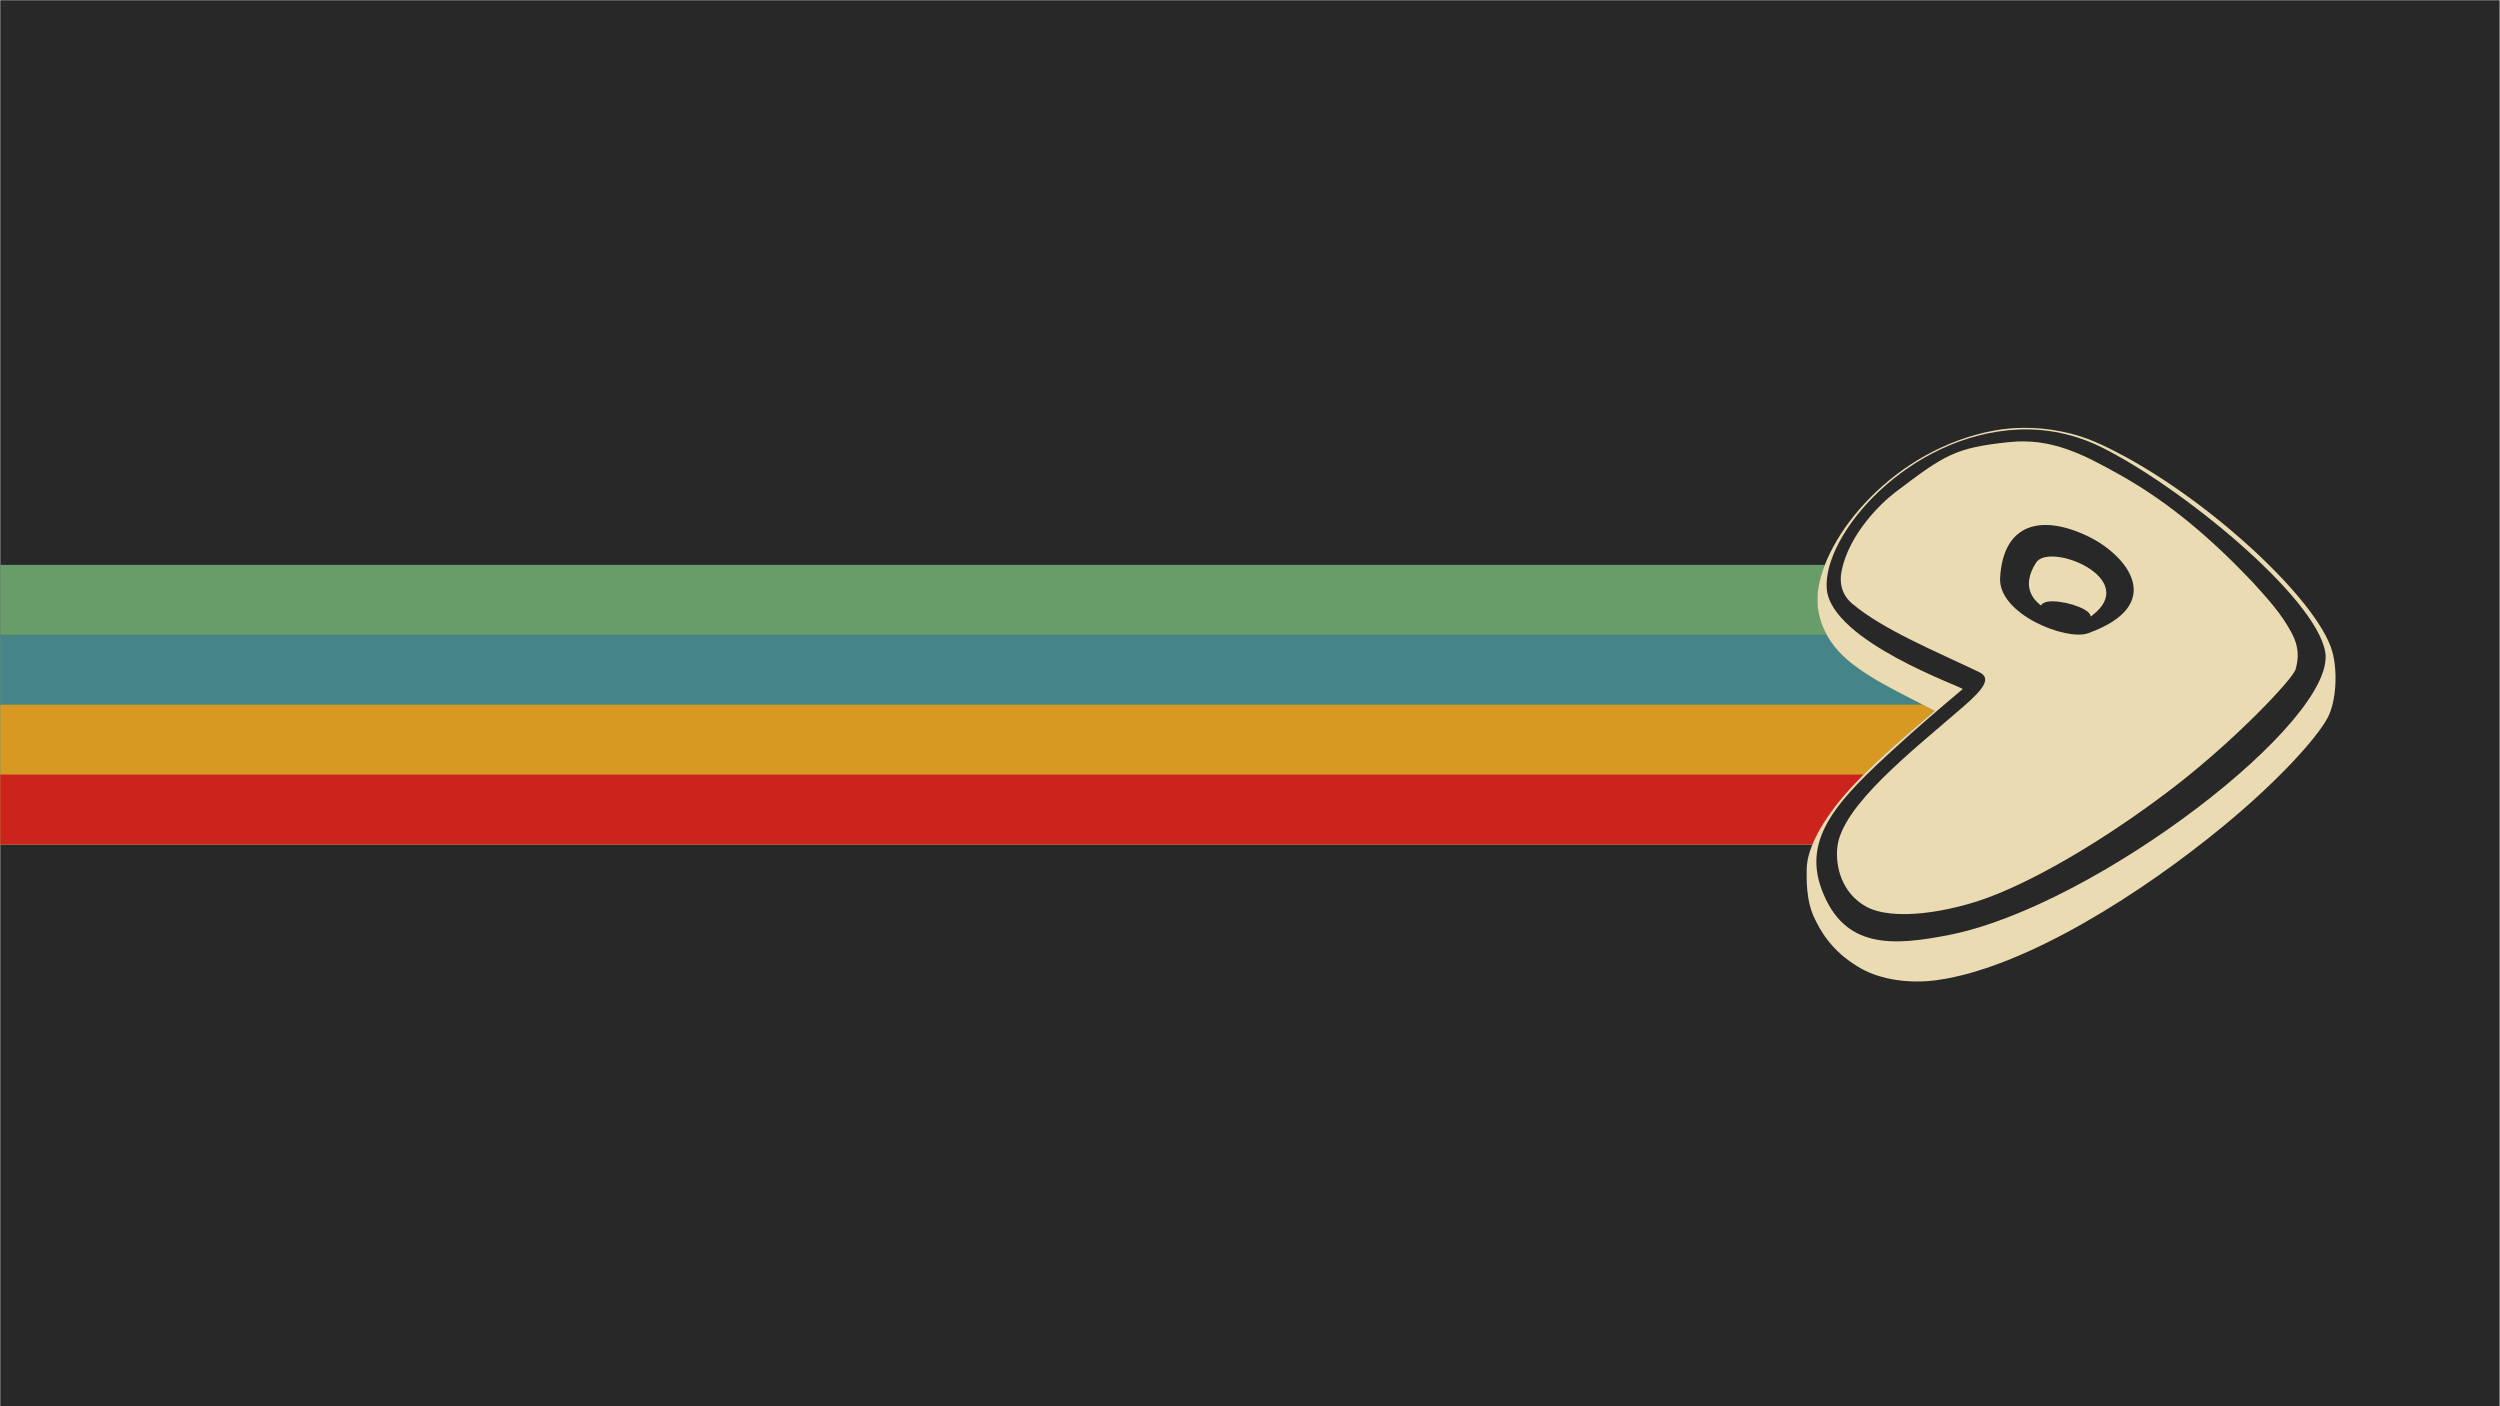 <?xml version="1.0" encoding="UTF-8" standalone="no"?>
<svg
   xmlns:dc="http://purl.org/dc/elements/1.1/"
   xmlns:cc="http://creativecommons.org/ns#"
   xmlns:rdf="http://www.w3.org/1999/02/22-rdf-syntax-ns#"
   xmlns:svg="http://www.w3.org/2000/svg"
   xmlns="http://www.w3.org/2000/svg"
   xmlns:xlink="http://www.w3.org/1999/xlink"
   xmlns:sodipodi="http://sodipodi.sourceforge.net/DTD/sodipodi-0.dtd"
   xmlns:inkscape="http://www.inkscape.org/namespaces/inkscape"
   version="1.1"
   id="svg5033"
   xml:space="preserve"
   width="1920"
   height="1080"
   viewBox="0 0 1920 1080"
   sodipodi:docname="gruvbox-dark-gentoo-scalable.svg"
   inkscape:version="1.0.1 (3bc2e813f5, 2020-09-07)"
   inkscape:export-filename="/home/fjall/1577101987penguin-silhouette-3-freesvg.org.png"
   inkscape:export-xdpi="96"
   inkscape:export-ydpi="96"><defs
     id="defs5037"><marker
       style="overflow:visible"
       id="Arrow1Lstart"
       refX="0"
       refY="0"
       orient="auto"
       inkscape:stockid="Arrow1Lstart"
       inkscape:isstock="true"><path
         transform="matrix(0.8,0,0,0.8,10,0)"
         style="fill:#c53d3d;fill-opacity:0.795;fill-rule:evenodd;stroke:none;stroke-width:1pt;stroke-opacity:1"
         d="M 0,0 5,-5 -12.5,0 5,5 Z"
         id="path2155" /></marker><clipPath
       clipPathUnits="userSpaceOnUse"
       id="clipPath5049"><path
         d="M 0,600 H 600 V 0 H 0 Z"
         id="path5047"
         inkscape:connector-curvature="0" /></clipPath><marker
       style="overflow:visible"
       id="Arrow1Lstart-53"
       refX="0"
       refY="0"
       orient="auto"
       inkscape:stockid="Arrow1Lstart"
       inkscape:isstock="true"><path
         transform="matrix(0.8,0,0,0.8,10,0)"
         style="fill:#c53d3d;fill-opacity:0.795;fill-rule:evenodd;stroke:none;stroke-width:1pt;stroke-opacity:1"
         d="M 0,0 5,-5 -12.5,0 5,5 Z"
         id="path2155-5" /></marker><clipPath
       clipPathUnits="userSpaceOnUse"
       id="clipPath5049-6"><path
         d="M 0,600 H 600 V 0 H 0 Z"
         id="path5047-2"
         inkscape:connector-curvature="0" /></clipPath><marker
       style="overflow:visible"
       id="Arrow1Lstart-5"
       refX="0"
       refY="0"
       orient="auto"
       inkscape:stockid="Arrow1Lstart"
       inkscape:isstock="true"><path
         transform="matrix(0.8,0,0,0.8,10,0)"
         style="fill:#c53d3d;fill-opacity:0.795;fill-rule:evenodd;stroke:none;stroke-width:1pt;stroke-opacity:1"
         d="M 0,0 5,-5 -12.5,0 5,5 Z"
         id="path2155-3" /></marker><clipPath
       clipPathUnits="userSpaceOnUse"
       id="clipPath5049-5"><path
         d="M 0,600 H 600 V 0 H 0 Z"
         id="path5047-6"
         inkscape:connector-curvature="0" /></clipPath><marker
       style="overflow:visible"
       id="Arrow1Lstart-3"
       refX="0"
       refY="0"
       orient="auto"
       inkscape:stockid="Arrow1Lstart"
       inkscape:isstock="true"><path
         transform="matrix(0.8,0,0,0.8,10,0)"
         style="fill:#c53d3d;fill-opacity:0.795;fill-rule:evenodd;stroke:none;stroke-width:1pt;stroke-opacity:1"
         d="M 0,0 5,-5 -12.5,0 5,5 Z"
         id="path2155-56" /></marker><clipPath
       clipPathUnits="userSpaceOnUse"
       id="clipPath5049-2"><path
         d="M 0,600 H 600 V 0 H 0 Z"
         id="path5047-91"
         inkscape:connector-curvature="0" /></clipPath><marker
       style="overflow:visible"
       id="Arrow1Lstart-5-2"
       refX="0"
       refY="0"
       orient="auto"
       inkscape:stockid="Arrow1Lstart"
       inkscape:isstock="true"><path
         transform="matrix(0.8,0,0,0.8,10,0)"
         style="fill:#c53d3d;fill-opacity:0.795;fill-rule:evenodd;stroke:none;stroke-width:1pt;stroke-opacity:1"
         d="M 0,0 5,-5 -12.5,0 5,5 Z"
         id="path2155-3-7" /></marker><clipPath
       clipPathUnits="userSpaceOnUse"
       id="clipPath5049-5-0"><path
         d="M 0,600 H 600 V 0 H 0 Z"
         id="path5047-6-9"
         inkscape:connector-curvature="0" /></clipPath><marker
       style="overflow:visible"
       id="Arrow1Lstart-1"
       refX="0"
       refY="0"
       orient="auto"
       inkscape:stockid="Arrow1Lstart"
       inkscape:isstock="true"><path
         transform="matrix(0.8,0,0,0.8,10,0)"
         style="fill:#c53d3d;fill-opacity:0.795;fill-rule:evenodd;stroke:none;stroke-width:1pt;stroke-opacity:1"
         d="M 0,0 5,-5 -12.5,0 5,5 Z"
         id="path2155-8" /></marker><clipPath
       clipPathUnits="userSpaceOnUse"
       id="clipPath5049-7"><path
         d="M 0,600 H 600 V 0 H 0 Z"
         id="path5047-9"
         inkscape:connector-curvature="0" /></clipPath><linearGradient
       x1="112.499"
       y1="6.137"
       x2="112.499"
       y2="129.347"
       id="path1082_2_"
       gradientUnits="userSpaceOnUse"
       gradientTransform="translate(287,-83)"><stop
         id="stop193"
         style="stop-color:#ffffff;stop-opacity:0"
         offset="0" /><stop
         id="stop195"
         style="stop-color:#ffffff;stop-opacity:0.275"
         offset="1" /><midPointStop
         offset="0"
         style="stop-color:#FFFFFF"
         id="midPointStop197" /><midPointStop
         offset="0.5"
         style="stop-color:#FFFFFF"
         id="midPointStop199" /><midPointStop
         offset="1"
         style="stop-color:#000000"
         id="midPointStop201" /></linearGradient><linearGradient
       x1="541.335"
       y1="104.507"
       x2="606.912"
       y2="303.14"
       id="linearGradient2544"
       xlink:href="#path1082_2_"
       gradientUnits="userSpaceOnUse"
       gradientTransform="matrix(-0.394,0,0,0.394,357.52,122.002)" /><linearGradient
       id="linearGradient3388"><stop
         id="stop3390"
         style="stop-color:#000000;stop-opacity:0"
         offset="0" /><stop
         id="stop3392"
         style="stop-color:#000000;stop-opacity:0.371"
         offset="1" /></linearGradient><linearGradient
       x1="490.723"
       y1="237.724"
       x2="490.723"
       y2="183.964"
       id="linearGradient4416"
       xlink:href="#linearGradient3388"
       gradientUnits="userSpaceOnUse"
       gradientTransform="matrix(0.749,0,0,0.749,-35.46,91.441)" /></defs><sodipodi:namedview
     pagecolor="#ffffff"
     bordercolor="#666666"
     borderopacity="1"
     objecttolerance="10"
     gridtolerance="10"
     guidetolerance="10"
     inkscape:pageopacity="0"
     inkscape:pageshadow="2"
     inkscape:window-width="1920"
     inkscape:window-height="1052"
     id="namedview5035"
     showgrid="false"
     inkscape:zoom="0.53024931"
     inkscape:cx="1126.9571"
     inkscape:cy="719.16879"
     inkscape:window-x="0"
     inkscape:window-y="28"
     inkscape:window-maximized="1"
     inkscape:current-layer="g5041"
     inkscape:document-rotation="0"
     inkscape:snap-global="true"
     showguides="true"
     inkscape:guide-bbox="true"
     fit-margin-top="0"
     fit-margin-left="0"
     fit-margin-right="0"
     fit-margin-bottom="0"
     inkscape:snap-bbox="false"
     inkscape:bbox-paths="false"
     inkscape:object-paths="true"><inkscape:grid
       type="xygrid"
       id="grid997"
       originx="762.725"
       originy="-128.563" /></sodipodi:namedview><g
     id="g5041"
     inkscape:groupmode="layer"
     inkscape:label="penguin-clipart-publicdomainvectors.org"
     transform="matrix(1.333,0,0,-1.333,762.725,671.437)"><g
       id="g956"
       transform="translate(46.384,0.711)" /><g
       id="g944"
       transform="translate(96.726,0.711)" /><g
       id="g929"><rect
         style="fill:#282828;fill-opacity:1;fill-rule:nonzero;stroke-width:78.727;stroke-linecap:round;stroke-linejoin:round;paint-order:stroke markers fill"
         id="rect1025"
         width="1440"
         height="810"
         x="-572.043"
         y="-503.578"
         transform="scale(1,-1)" /><path
         id="path1033"
         style="fill:#689d6a;fill-opacity:1;stroke:none;stroke-width:5.149;stroke-linejoin:round;stroke-miterlimit:4;stroke-dasharray:none;stroke-opacity:1;paint-order:stroke markers fill"
         d="M -572.043,178.266 V 17.183 H 472.187 c 4.52,10.979 13.324,23.378 24.356,34.983 10.842,11.406 21.853,21.418 45.856,41.922 -16.603,9.127 -42.427,20.141 -55.384,34.563 -4.794,5.336 -13.483,17.426 -11.798,33.579 0.523,5.016 1.912,10.428 4.088,16.036 z" /><path
         id="path1037"
         style="fill:#458588;fill-opacity:1;stroke:none;stroke-width:4.459;stroke-linejoin:round;stroke-miterlimit:4;stroke-dasharray:none;stroke-opacity:1;paint-order:stroke markers fill"
         d="M -572.043,137.996 V 17.183 H 472.187 c 4.52,10.979 13.324,23.378 24.356,34.983 10.842,11.406 21.853,21.418 45.856,41.922 -16.603,9.127 -42.427,20.141 -55.384,34.563 -1.895,2.11 -4.395,5.289 -6.626,9.344 z" /><path
         id="path1041"
         style="fill:#d79921;fill-opacity:1;stroke:none;stroke-width:3.641;stroke-linejoin:round;stroke-miterlimit:4;stroke-dasharray:none;stroke-opacity:1;paint-order:stroke markers fill"
         d="M -572.043,97.724 V 17.183 H 472.187 c 4.52,10.979 13.324,23.378 24.356,34.983 10.842,11.406 21.853,21.418 45.856,41.922 -2.144,1.178 -4.448,2.391 -6.852,3.636 z" /><path
         id="path1045"
         style="fill:#cc241d;fill-opacity:1;stroke:none;stroke-width:2.574;stroke-linejoin:round;stroke-miterlimit:4;stroke-dasharray:none;stroke-opacity:1;paint-order:stroke markers fill"
         d="M -572.043,57.454 V 17.183 H 472.187 c 4.52,10.979 13.324,23.378 24.356,34.983 1.692,1.78 3.408,3.531 5.157,5.288 z" /><path
         id="path2973"
         style="fill:#ebdbb2;fill-opacity:1;fill-rule:evenodd;stroke:none;stroke-width:2.05;stroke-linecap:butt;stroke-linejoin:miter;stroke-miterlimit:4;stroke-opacity:1"
         d="m 593.667,257.214 c -5.705,-0.041 -11.335,-0.551 -16.74,-1.539 -57.758,-10.563 -98.393,-60.524 -101.835,-93.445 -1.689,-16.153 7.018,-28.242 11.821,-33.579 12.981,-14.422 38.852,-25.435 55.487,-34.562 C 518.351,73.584 507.32,63.573 496.458,52.166 480.204,35.098 468.765,16.311 468.73,2.855 c -0.012,-4.334 -0.712,-18.157 4.926,-29.068 2.12,-4.103 8.152,-17.792 26.323,-28.045 11.614,-6.553 28.163,-8.964 44.362,-6.652 50.131,7.154 117.27,49.673 165.181,89.27 30.535,25.236 52.853,49.692 59.3,61.733 5.202,9.715 5.782,27.147 2.764,38.083 -8.572,31.07 -78.245,94.701 -135.216,120.314 -13.052,5.868 -28.122,8.829 -42.702,8.725 z m 17.202,-99.97 c 8.912,-0.17 22.647,-5.059 21.348,-9.213 -1.994,-6.374 -29.356,-2.745 -28.647,6.008 0.193,2.384 3.248,3.282 7.299,3.205 z" /><path
         id="path2975"
         style="fill:#282828;fill-opacity:1;fill-rule:evenodd;stroke:none;stroke-width:2.05;stroke-linecap:butt;stroke-linejoin:miter;stroke-miterlimit:4;stroke-dasharray:none;stroke-opacity:1"
         d="M 558.592,106.696 C 542.848,93.403 532.38,84.44 519.257,72.446 487.653,43.56 466.179,21.573 477.25,-8.482 490.021,-43.153 518.016,-41.395 550.845,-34.951 635.465,-18.262 774.564,88.676 767.474,128.174 c -5.737,31.96 -83.45,95.502 -129.463,118.113 -14.375,7.064 -30.941,10.717 -47.557,9.935 -63.269,-2.986 -112.679,-60.59 -110.155,-91.801 2.456,-30.364 79.198,-56.821 78.292,-57.727 z m -9.497,106.001 c -19.038,-21.182 -6.866,-62.163 24.706,-84.5 36.943,-26.137 96.768,-30.87 108.673,-10.712 22.206,37.598 -2.04,77.353 -38.232,95.087 -35.765,17.524 -83.28,13.329 -95.147,0.126 z"
         sodipodi:nodetypes="csssssssccssss" /><path
         id="path4976"
         style="display:inline;fill:#282828;fill-opacity:1;fill-rule:evenodd;stroke:none;stroke-width:2.05;stroke-linecap:butt;stroke-linejoin:miter;stroke-miterlimit:4;stroke-dasharray:none;stroke-opacity:1"
         d="m 614.021,129.086 c 26.727,-3.715 49.765,6.989 53.367,33.381 2.744,20.104 -28.024,42.07 -46.523,47.136 -15.448,4.231 -48.985,-1.209 -51.246,-30.426 -2.35,-30.372 28.817,-47.924 44.401,-50.09 z m -13.089,50.515 c -17.565,-27.212 25.503,-35.578 32.097,-30.615 28.428,21.395 -24.358,42.604 -32.097,30.615 z"
         sodipodi:nodetypes="csssscss" /><path
         style="fill:#ebdbb2;fill-opacity:1;fill-rule:evenodd;stroke:none;stroke-width:2.05;stroke-linecap:butt;stroke-linejoin:miter;stroke-miterlimit:4;stroke-dasharray:none;stroke-opacity:1"
         d="m 585.355,248.993 c -31.07,-3.274 -37.021,-7.273 -65.168,-28.569 -9.434,-7.137 -26.796,-24.504 -31.245,-45.106 -1.694,-7.847 0.308,-14.621 5.96,-19.372 18.095,-15.213 48.381,-27.555 73.227,-39.486 7.278,-3.495 2.459,-9.831 -9.277,-19.991 -29.614,-25.637 -69.652,-56.845 -72.447,-80.626 -1.317,-11.206 2.519,-26.432 16.12,-34.225 15.889,-9.102 48.871,-3.161 70.894,5.04 32.183,11.984 74.459,38.434 108.022,64.432 34.901,27.036 67.352,61.374 68.957,66.975 1.971,6.877 1.775,13.23 -2.029,20.533 -5.974,11.469 -13.96,19.991 -22.535,29.53 -23.009,24.257 -47.354,45.572 -76.481,61.906 -21.034,11.795 -39.54,21.535 -63.997,18.957 z m 45.64,-54.383 c 22.447,-10.852 45.498,-39.358 -0.2,-55.764 -12.426,-4.461 -51.836,10.957 -50.629,31.998 1.759,31.081 23.421,37.018 50.829,23.767 z"
         id="path2977"
         sodipodi:nodetypes="cssssssssssscsscsss" /></g></g></svg>
